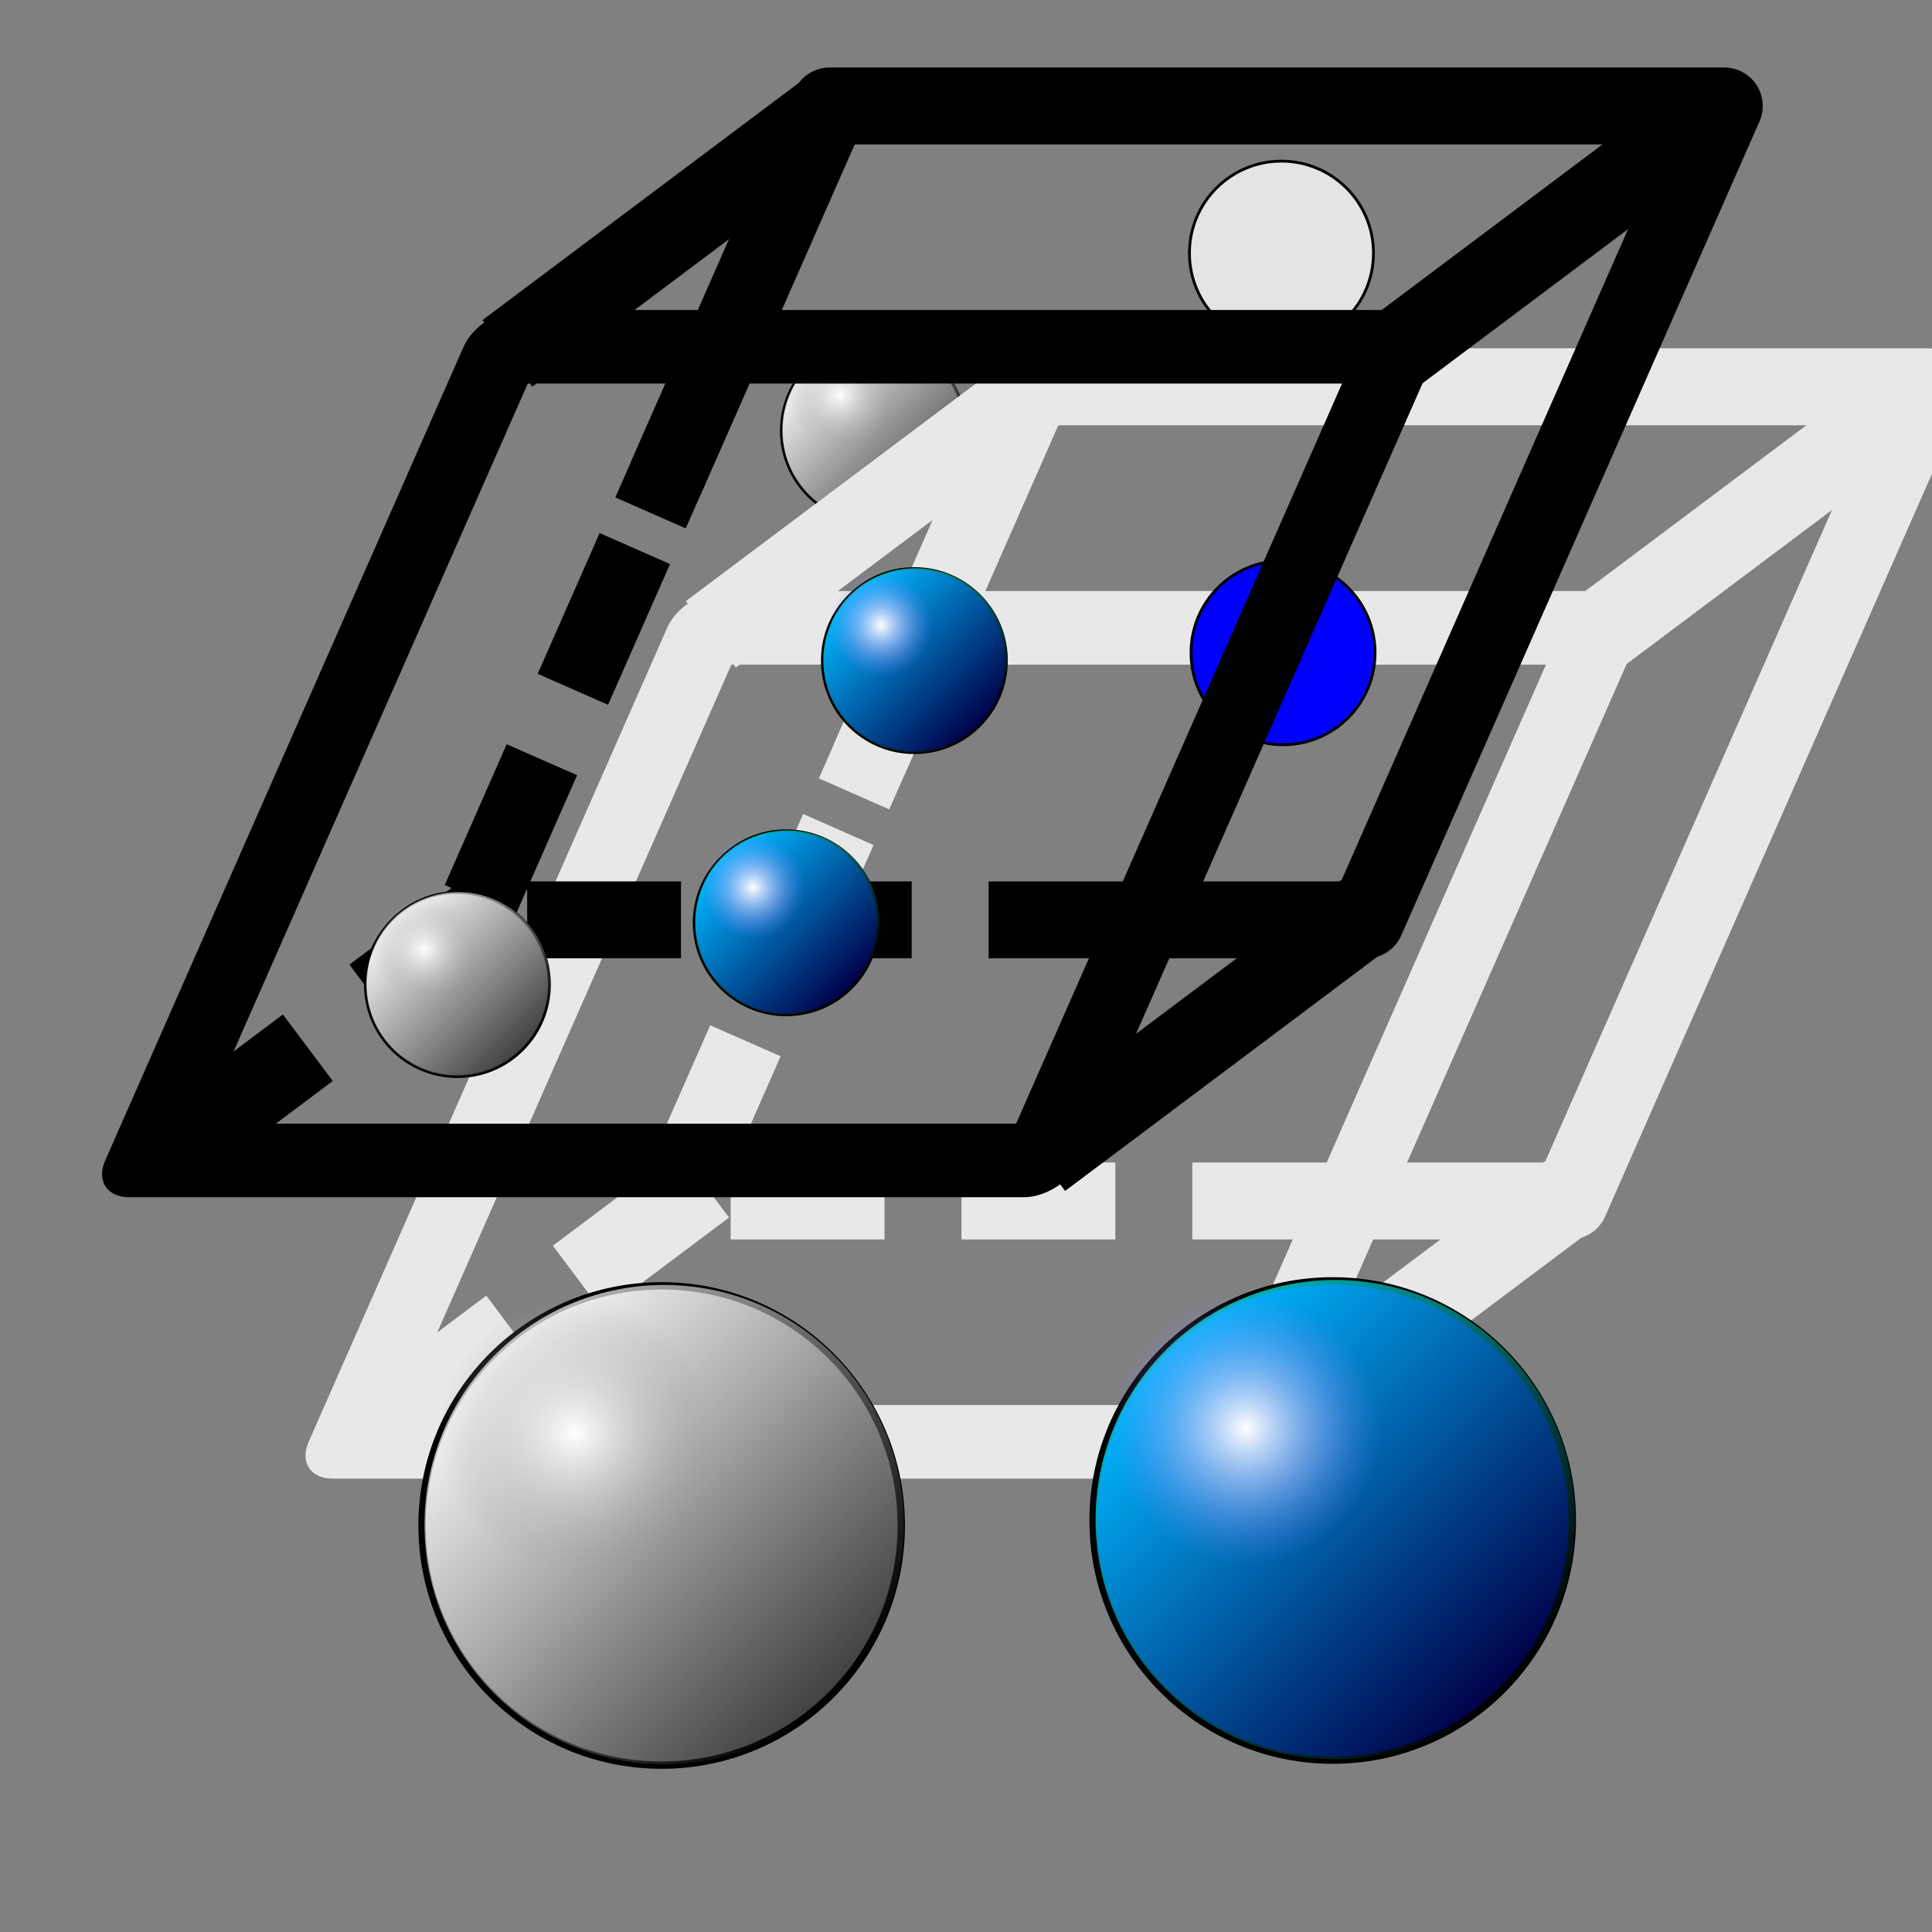 <?xml version="1.0" encoding="UTF-8" standalone="no"?>
<!-- Created with Inkscape (http://www.inkscape.org/) -->
<svg
   xmlns:dc="http://purl.org/dc/elements/1.1/"
   xmlns:cc="http://web.resource.org/cc/"
   xmlns:rdf="http://www.w3.org/1999/02/22-rdf-syntax-ns#"
   xmlns:svg="http://www.w3.org/2000/svg"
   xmlns="http://www.w3.org/2000/svg"
   xmlns:xlink="http://www.w3.org/1999/xlink"
   xmlns:sodipodi="http://sodipodi.sourceforge.net/DTD/sodipodi-0.dtd"
   xmlns:inkscape="http://www.inkscape.org/namespaces/inkscape"
   version="1.0"
   width="100"
   height="100"
   id="svg2"
   sodipodi:version="0.32"
   inkscape:version="0.45.1"
   sodipodi:docname="stack_disorder.svg"
   sodipodi:docbase="/home/tris/src/aten/src/gui-qt/icons"
   inkscape:output_extension="org.inkscape.output.svg.inkscape">
  <rect width="100%" height="100%" fill="#808080" stroke="none"/>
  <sodipodi:namedview
     inkscape:window-height="714"
     inkscape:window-width="1024"
     inkscape:pageshadow="2"
     inkscape:pageopacity="0.0"
     guidetolerance="10.0"
     gridtolerance="10.0"
     objecttolerance="10.0"
     borderopacity="1.0"
     bordercolor="#666666"
     pagecolor="#ffffff"
     id="base"
     inkscape:zoom="9.7999999"
     inkscape:cx="39.345189"
     inkscape:cy="62.470987"
     inkscape:window-x="10"
     inkscape:window-y="75"
     inkscape:current-layer="svg2" />
  <defs
     id="defs4">
    <radialGradient
       inkscape:collect="always"
       xlink:href="#linearGradient3252"
       id="radialGradient2474"
       gradientUnits="userSpaceOnUse"
       gradientTransform="matrix(0.213,0,0,0.213,19.805,5.961)"
       cx="58.012"
       cy="63.346"
       fx="58.012"
       fy="63.346"
       r="33.113" />
    <linearGradient
       inkscape:collect="always"
       xlink:href="#linearGradient3384"
       id="linearGradient2472"
       gradientUnits="userSpaceOnUse"
       gradientTransform="matrix(0.269,0.269,-0.269,0.269,38.228,-8.449)"
       x1="25.398"
       y1="63.346"
       x2="90.625"
       y2="63.346" />
    <linearGradient
       id="linearGradient3452">
      <stop
         id="stop3454"
         offset="0"
         style="stop-color:#ffffff;stop-opacity:1;" />
      <stop
         id="stop3456"
         offset="1"
         style="stop-color:#000000;stop-opacity:1" />
    </linearGradient>
    <linearGradient
       id="linearGradient3458">
      <stop
         id="stop3460"
         offset="0"
         style="stop-color:#ffffff;stop-opacity:1" />
      <stop
         id="stop3462"
         offset="1"
         style="stop-color:#a2a5aa;stop-opacity:0;" />
    </linearGradient>
    <linearGradient
       id="linearGradient3384">
      <stop
         style="stop-color:#00ffff;stop-opacity:1;"
         offset="0"
         id="stop3386" />
      <stop
         style="stop-color:#000000;stop-opacity:1"
         offset="1"
         id="stop3388" />
    </linearGradient>
    <linearGradient
       id="linearGradient3252">
      <stop
         style="stop-color:#ffffff;stop-opacity:1"
         offset="0"
         id="stop3254" />
      <stop
         style="stop-color:#7f7fff;stop-opacity:0;"
         offset="1"
         id="stop3256" />
    </linearGradient>
    <linearGradient
       inkscape:collect="always"
       xlink:href="#linearGradient3452"
       id="linearGradient3984"
       gradientUnits="userSpaceOnUse"
       gradientTransform="matrix(0.269,0.269,-0.269,0.269,-63.664,-28.498)"
       x1="25.398"
       y1="63.346"
       x2="90.625"
       y2="63.346" />
    <radialGradient
       inkscape:collect="always"
       xlink:href="#linearGradient3458"
       id="radialGradient3986"
       gradientUnits="userSpaceOnUse"
       gradientTransform="matrix(0.213,0,0,0.213,-82.087,-14.088)"
       cx="58.012"
       cy="63.346"
       fx="58.012"
       fy="63.346"
       r="33.113" />
    <linearGradient
       inkscape:collect="always"
       xlink:href="#linearGradient3452"
       id="linearGradient5165"
       gradientUnits="userSpaceOnUse"
       gradientTransform="matrix(0.269,0.269,-0.269,0.269,-63.664,-28.498)"
       x1="25.398"
       y1="63.346"
       x2="90.625"
       y2="63.346" />
    <radialGradient
       inkscape:collect="always"
       xlink:href="#linearGradient3458"
       id="radialGradient5167"
       gradientUnits="userSpaceOnUse"
       gradientTransform="matrix(0.213,0,0,0.213,-82.087,-14.088)"
       cx="58.012"
       cy="63.346"
       fx="58.012"
       fy="63.346"
       r="33.113" />
    <linearGradient
       inkscape:collect="always"
       xlink:href="#linearGradient3384"
       id="linearGradient5189"
       gradientUnits="userSpaceOnUse"
       gradientTransform="matrix(0.269,0.269,-0.269,0.269,38.228,-8.449)"
       x1="25.398"
       y1="63.346"
       x2="90.625"
       y2="63.346" />
    <radialGradient
       inkscape:collect="always"
       xlink:href="#linearGradient3252"
       id="radialGradient5191"
       gradientUnits="userSpaceOnUse"
       gradientTransform="matrix(0.213,0,0,0.213,19.805,5.961)"
       cx="58.012"
       cy="63.346"
       fx="58.012"
       fy="63.346"
       r="33.113" />
    <linearGradient
       inkscape:collect="always"
       xlink:href="#linearGradient3452"
       id="linearGradient5201"
       gradientUnits="userSpaceOnUse"
       gradientTransform="matrix(0.269,0.269,-0.269,0.269,-63.664,-28.498)"
       x1="25.398"
       y1="63.346"
       x2="90.625"
       y2="63.346" />
    <radialGradient
       inkscape:collect="always"
       xlink:href="#linearGradient3458"
       id="radialGradient5203"
       gradientUnits="userSpaceOnUse"
       gradientTransform="matrix(0.213,0,0,0.213,-82.087,-14.088)"
       cx="58.012"
       cy="63.346"
       fx="58.012"
       fy="63.346"
       r="33.113" />
    <linearGradient
       inkscape:collect="always"
       xlink:href="#linearGradient3452"
       id="linearGradient5213"
       gradientUnits="userSpaceOnUse"
       gradientTransform="matrix(0.269,0.269,-0.269,0.269,-63.664,-28.498)"
       x1="25.398"
       y1="63.346"
       x2="90.625"
       y2="63.346" />
    <radialGradient
       inkscape:collect="always"
       xlink:href="#linearGradient3458"
       id="radialGradient5215"
       gradientUnits="userSpaceOnUse"
       gradientTransform="matrix(0.213,0,0,0.213,-82.087,-14.088)"
       cx="58.012"
       cy="63.346"
       fx="58.012"
       fy="63.346"
       r="33.113" />
    <linearGradient
       inkscape:collect="always"
       xlink:href="#linearGradient3384"
       id="linearGradient5225"
       gradientUnits="userSpaceOnUse"
       gradientTransform="matrix(0.269,0.269,-0.269,0.269,38.228,-8.449)"
       x1="25.398"
       y1="63.346"
       x2="90.625"
       y2="63.346" />
    <radialGradient
       inkscape:collect="always"
       xlink:href="#linearGradient3252"
       id="radialGradient5227"
       gradientUnits="userSpaceOnUse"
       gradientTransform="matrix(0.213,0,0,0.213,19.805,5.961)"
       cx="58.012"
       cy="63.346"
       fx="58.012"
       fy="63.346"
       r="33.113" />
    <linearGradient
       inkscape:collect="always"
       xlink:href="#linearGradient3384"
       id="linearGradient5237"
       gradientUnits="userSpaceOnUse"
       gradientTransform="matrix(0.269,0.269,-0.269,0.269,38.228,-8.449)"
       x1="25.398"
       y1="63.346"
       x2="90.625"
       y2="63.346" />
    <radialGradient
       inkscape:collect="always"
       xlink:href="#linearGradient3252"
       id="radialGradient5239"
       gradientUnits="userSpaceOnUse"
       gradientTransform="matrix(0.213,0,0,0.213,19.805,5.961)"
       cx="58.012"
       cy="63.346"
       fx="58.012"
       fy="63.346"
       r="33.113" />
  </defs>
  <g
     id="g5157"
     transform="matrix(0.384,0,0,0.384,70.253,20.682)">
    <path
       d="M -52.825,4.18 C -52.824,11.03 -58.377,16.584 -65.227,16.584 C -72.077,16.584 -77.63,11.03 -77.629,4.18 C -77.63,-2.67 -72.077,-8.224 -65.227,-8.224 C -58.377,-8.224 -52.824,-2.67 -52.825,4.18 L -52.825,4.18 z "
       style="fill:#e4e4e3;fill-opacity:1;fill-rule:evenodd;stroke:#000000;stroke-width:0.38px;stroke-linecap:butt;stroke-linejoin:miter;stroke-opacity:1"
       id="path5159" />
    <path
       d="M -56.329,12.903 C -61.172,17.748 -69.026,17.749 -73.869,12.905 C -78.713,8.061 -78.713,0.207 -73.868,-4.636 C -69.025,-9.481 -61.171,-9.481 -56.327,-4.637 C -51.483,0.207 -51.484,8.06 -56.329,12.903 L -56.329,12.903 z "
       style="opacity:0.717;fill:url(#linearGradient5165);fill-opacity:1;fill-rule:evenodd;stroke:none;stroke-width:1px;stroke-linecap:butt;stroke-linejoin:miter;stroke-opacity:1"
       id="path5161" />
    <path
       d="M -62.744,-0.568 C -62.743,3.277 -65.86,6.395 -69.705,6.395 C -73.55,6.395 -76.666,3.277 -76.666,-0.568 C -76.666,-4.412 -73.55,-7.53 -69.705,-7.53 C -65.86,-7.53 -62.743,-4.412 -62.744,-0.568 L -62.744,-0.568 z "
       style="fill:url(#radialGradient5167);fill-opacity:1;fill-rule:evenodd;stroke:none;stroke-width:1px;stroke-linecap:butt;stroke-linejoin:miter;stroke-opacity:1"
       id="path5163" />
  </g>
  <use
     x="0"
     y="0"
     xlink:href="#g5157"
     id="use2881"
     transform="translate(21.122,-9.184)"
     width="100"
     height="100" />
  <g
     id="g3253"
     style="stroke:#e8e8e8;stroke-opacity:1"
     transform="matrix(0.861,0,0,0.861,197.099,39.754)">
    <path
       sodipodi:nodetypes="cccccc"
       id="path3239"
       d="M -177.576,1.553 L -172.19,-10.684 L -166.805,-22.921 L -113.001,-22.921 L -134.543,26.026 L -147.994,26.026"
       style="fill:none;fill-opacity:1;fill-rule:evenodd;stroke:#e8e8e8;stroke-width:4.625;stroke-linecap:butt;stroke-linejoin:round;stroke-miterlimit:4;stroke-dashoffset:0;stroke-opacity:1" />
    <rect
       transform="matrix(1,0,-0.403,0.915,0,0)"
       y="-9.211"
       x="-190.107"
       height="53.478"
       width="53.804"
       id="rect3241"
       style="opacity:1;fill:none;fill-opacity:1;fill-rule:evenodd;stroke:#e8e8e8;stroke-width:4.834;stroke-linecap:butt;stroke-linejoin:round;stroke-miterlimit:4;stroke-dasharray:none;stroke-dashoffset:0;stroke-opacity:1" />
    <path
       sodipodi:nodetypes="ccc"
       id="path3243"
       d="M -147.994,26.026 L -188.347,26.026 L -172.19,-10.684"
       style="fill:none;fill-opacity:1;fill-rule:evenodd;stroke:#e8e8e8;stroke-width:4.625;stroke-linecap:butt;stroke-linejoin:round;stroke-miterlimit:4;stroke-dasharray:9.25, 4.625;stroke-dashoffset:0;stroke-opacity:1" />
    <path
       id="path3245"
       d="M -186.184,-8.039 C -166.592,-22.733 -166.592,-22.733 -166.592,-22.733"
       style="fill:none;fill-rule:evenodd;stroke:#e8e8e8;stroke-width:5;stroke-linecap:butt;stroke-linejoin:miter;stroke-miterlimit:4;stroke-dasharray:none;stroke-opacity:1" />
    <path
       id="path3247"
       d="M -133.735,-7.427 C -114.143,-22.121 -114.143,-22.121 -114.143,-22.121"
       style="fill:none;fill-rule:evenodd;stroke:#e8e8e8;stroke-width:5;stroke-linecap:butt;stroke-linejoin:miter;stroke-miterlimit:4;stroke-dasharray:none;stroke-opacity:1" />
    <path
       id="path3249"
       d="M -154.143,40.328 C -134.552,25.634 -134.552,25.634 -134.552,25.634"
       style="fill:none;fill-rule:evenodd;stroke:#e8e8e8;stroke-width:5;stroke-linecap:butt;stroke-linejoin:miter;stroke-miterlimit:4;stroke-dasharray:none;stroke-opacity:1" />
    <path
       id="path3251"
       d="M -206.184,39.716 C -186.592,25.022 -186.592,25.022 -186.592,25.022"
       style="fill:none;fill-rule:evenodd;stroke:#e8e8e8;stroke-width:5;stroke-linecap:butt;stroke-linejoin:miter;stroke-miterlimit:4;stroke-dasharray:10, 5;stroke-dashoffset:0;stroke-opacity:1" />
  </g>
  <path
     style="fill:none;fill-opacity:1;fill-rule:evenodd;stroke:#000000;stroke-width:3.981;stroke-linecap:butt;stroke-linejoin:round;stroke-miterlimit:4;stroke-dashoffset:0;stroke-opacity:1"
     d="M 33.671,26.548 L 38.306,16.016 L 42.941,5.484 L 89.249,5.484 L 70.709,47.612 L 59.131,47.612"
     id="rect3225"
     sodipodi:nodetypes="cccccc" />
  <g
     id="g5217"
     transform="matrix(0.384,0,0,0.384,33.249,24.889)">
    <path
       d="M 49.067,24.229 C 49.068,31.079 43.515,36.633 36.665,36.633 C 29.815,36.633 24.262,31.079 24.263,24.229 C 24.262,17.379 29.815,11.825 36.665,11.825 C 43.515,11.825 49.068,17.379 49.067,24.229 L 49.067,24.229 z "
       style="fill:#0000ff;fill-opacity:1;fill-rule:evenodd;stroke:#000000;stroke-width:0.38px;stroke-linecap:butt;stroke-linejoin:miter;stroke-opacity:1"
       id="path5219" />
    <path
       d="M 45.563,32.952 C 40.72,37.797 32.866,37.798 28.022,32.954 C 23.178,28.11 23.179,20.256 28.024,15.413 C 32.867,10.568 40.721,10.568 45.564,15.412 C 50.408,20.256 50.408,28.109 45.563,32.952 L 45.563,32.952 z "
       style="opacity:0.717;fill:url(#linearGradient5225);fill-opacity:1;fill-rule:evenodd;stroke:none;stroke-width:1px;stroke-linecap:butt;stroke-linejoin:miter;stroke-opacity:1"
       id="path5221" />
    <path
       d="M 39.148,19.481 C 39.149,23.326 36.032,26.444 32.187,26.444 C 28.342,26.444 25.225,23.326 25.226,19.481 C 25.225,15.637 28.342,12.519 32.187,12.519 C 36.032,12.519 39.149,15.637 39.148,19.481 L 39.148,19.481 z "
       style="fill:url(#radialGradient5227);fill-opacity:1;fill-rule:evenodd;stroke:none;stroke-width:1px;stroke-linecap:butt;stroke-linejoin:miter;stroke-opacity:1"
       id="path5223" />
  </g>
  <use
     x="0"
     y="0"
     xlink:href="#g5217"
     id="use2877"
     transform="translate(19.082,-0.408)"
     width="100"
     height="100" />
  <rect
     style="opacity:1;fill:none;fill-opacity:1;fill-rule:evenodd;stroke:#000000;stroke-width:4.161;stroke-linecap:butt;stroke-linejoin:round;stroke-miterlimit:4;stroke-dasharray:none;stroke-dashoffset:0;stroke-opacity:1"
     id="rect2248"
     width="46.308"
     height="46.027"
     x="33.981"
     y="19.617"
     transform="matrix(1,0,-0.403,0.915,0,0)" />
  <path
     style="fill:none;fill-opacity:1;fill-rule:evenodd;stroke:#000000;stroke-width:3.981;stroke-linecap:butt;stroke-linejoin:round;stroke-miterlimit:4;stroke-dasharray:7.961, 3.981;stroke-dashoffset:0;stroke-opacity:1"
     d="M 59.131,47.612 L 24.4,47.612 L 38.306,16.016"
     id="rect3223"
     sodipodi:nodetypes="ccc" />
  <use
     x="0"
     y="0"
     xlink:href="#g5217"
     id="use2879"
     transform="translate(-6.633,13.571)"
     width="100"
     height="100" />
  <path
     style="fill:none;fill-rule:evenodd;stroke:#000000;stroke-width:4.303;stroke-linecap:butt;stroke-linejoin:miter;stroke-miterlimit:4;stroke-dasharray:none;stroke-opacity:1"
     d="M 26.262,18.292 C 43.124,5.646 43.124,5.646 43.124,5.646"
     id="path3231" />
  <path
     style="fill:none;fill-rule:evenodd;stroke:#000000;stroke-width:4.303;stroke-linecap:butt;stroke-linejoin:miter;stroke-miterlimit:4;stroke-dasharray:none;stroke-opacity:1"
     d="M 71.404,18.819 C 88.266,6.172 88.266,6.172 88.266,6.172"
     id="path3233" />
  <path
     style="fill:none;fill-rule:evenodd;stroke:#000000;stroke-width:4.303;stroke-linecap:butt;stroke-linejoin:miter;stroke-miterlimit:4;stroke-dasharray:none;stroke-opacity:1"
     d="M 53.839,59.921 C 70.701,47.274 70.701,47.274 70.701,47.274"
     id="path3235" />
  <path
     style="fill:none;fill-rule:evenodd;stroke:#000000;stroke-width:4.303;stroke-linecap:butt;stroke-linejoin:miter;stroke-miterlimit:4;stroke-dasharray:8.607, 4.303;stroke-dashoffset:0;stroke-opacity:1"
     d="M 9.048,59.394 C 25.911,46.748 25.911,46.748 25.911,46.748"
     id="path3237" />
  <use
     x="0"
     y="0"
     xlink:href="#use2881"
     id="use2883"
     transform="translate(-42.653,37.857)"
     width="100"
     height="100" />
  <g
     id="g3979"
     transform="translate(99.475,74.779)">
    <path
       d="M -52.825,4.18 C -52.824,11.03 -58.377,16.584 -65.227,16.584 C -72.077,16.584 -77.63,11.03 -77.629,4.18 C -77.63,-2.67 -72.077,-8.224 -65.227,-8.224 C -58.377,-8.224 -52.824,-2.67 -52.825,4.18 L -52.825,4.18 z "
       style="fill:#e4e4e3;fill-opacity:1;fill-rule:evenodd;stroke:#000000;stroke-width:0.38px;stroke-linecap:butt;stroke-linejoin:miter;stroke-opacity:1"
       id="path3474" />
    <path
       d="M -56.329,12.903 C -61.172,17.748 -69.026,17.749 -73.869,12.905 C -78.713,8.061 -78.713,0.207 -73.868,-4.636 C -69.025,-9.481 -61.171,-9.481 -56.327,-4.637 C -51.483,0.207 -51.484,8.06 -56.329,12.903 L -56.329,12.903 z "
       style="opacity:0.717;fill:url(#linearGradient3984);fill-opacity:1;fill-rule:evenodd;stroke:none;stroke-width:1px;stroke-linecap:butt;stroke-linejoin:miter;stroke-opacity:1"
       id="path3476" />
    <path
       d="M -62.744,-0.568 C -62.743,3.277 -65.86,6.395 -69.705,6.395 C -73.55,6.395 -76.666,3.277 -76.666,-0.568 C -76.666,-4.412 -73.55,-7.53 -69.705,-7.53 C -65.86,-7.53 -62.743,-4.412 -62.744,-0.568 L -62.744,-0.568 z "
       style="fill:url(#radialGradient3986);fill-opacity:1;fill-rule:evenodd;stroke:none;stroke-width:1px;stroke-linecap:butt;stroke-linejoin:miter;stroke-opacity:1"
       id="path3478" />
  </g>
  <g
     id="g2464"
     transform="translate(32.316,54.472)">
    <path
       d="M 49.067,24.229 C 49.068,31.079 43.515,36.633 36.665,36.633 C 29.815,36.633 24.262,31.079 24.263,24.229 C 24.262,17.379 29.815,11.825 36.665,11.825 C 43.515,11.825 49.068,17.379 49.067,24.229 L 49.067,24.229 z "
       style="fill:#0000ff;fill-opacity:1;fill-rule:evenodd;stroke:#000000;stroke-width:0.38px;stroke-linecap:butt;stroke-linejoin:miter;stroke-opacity:1"
       id="path2466" />
    <path
       d="M 45.563,32.952 C 40.72,37.797 32.866,37.798 28.022,32.954 C 23.178,28.11 23.179,20.256 28.024,15.413 C 32.867,10.568 40.721,10.568 45.564,15.412 C 50.408,20.256 50.408,28.109 45.563,32.952 L 45.563,32.952 z "
       style="opacity:0.717;fill:url(#linearGradient2472);fill-opacity:1;fill-rule:evenodd;stroke:none;stroke-width:1px;stroke-linecap:butt;stroke-linejoin:miter;stroke-opacity:1"
       id="path2468" />
    <path
       d="M 39.148,19.481 C 39.149,23.326 36.032,26.444 32.187,26.444 C 28.342,26.444 25.225,23.326 25.226,19.481 C 25.225,15.637 28.342,12.519 32.187,12.519 C 36.032,12.519 39.149,15.637 39.148,19.481 L 39.148,19.481 z "
       style="fill:url(#radialGradient2474);fill-opacity:1;fill-rule:evenodd;stroke:none;stroke-width:1px;stroke-linecap:butt;stroke-linejoin:miter;stroke-opacity:1"
       id="path2470" />
  </g>
</svg>

